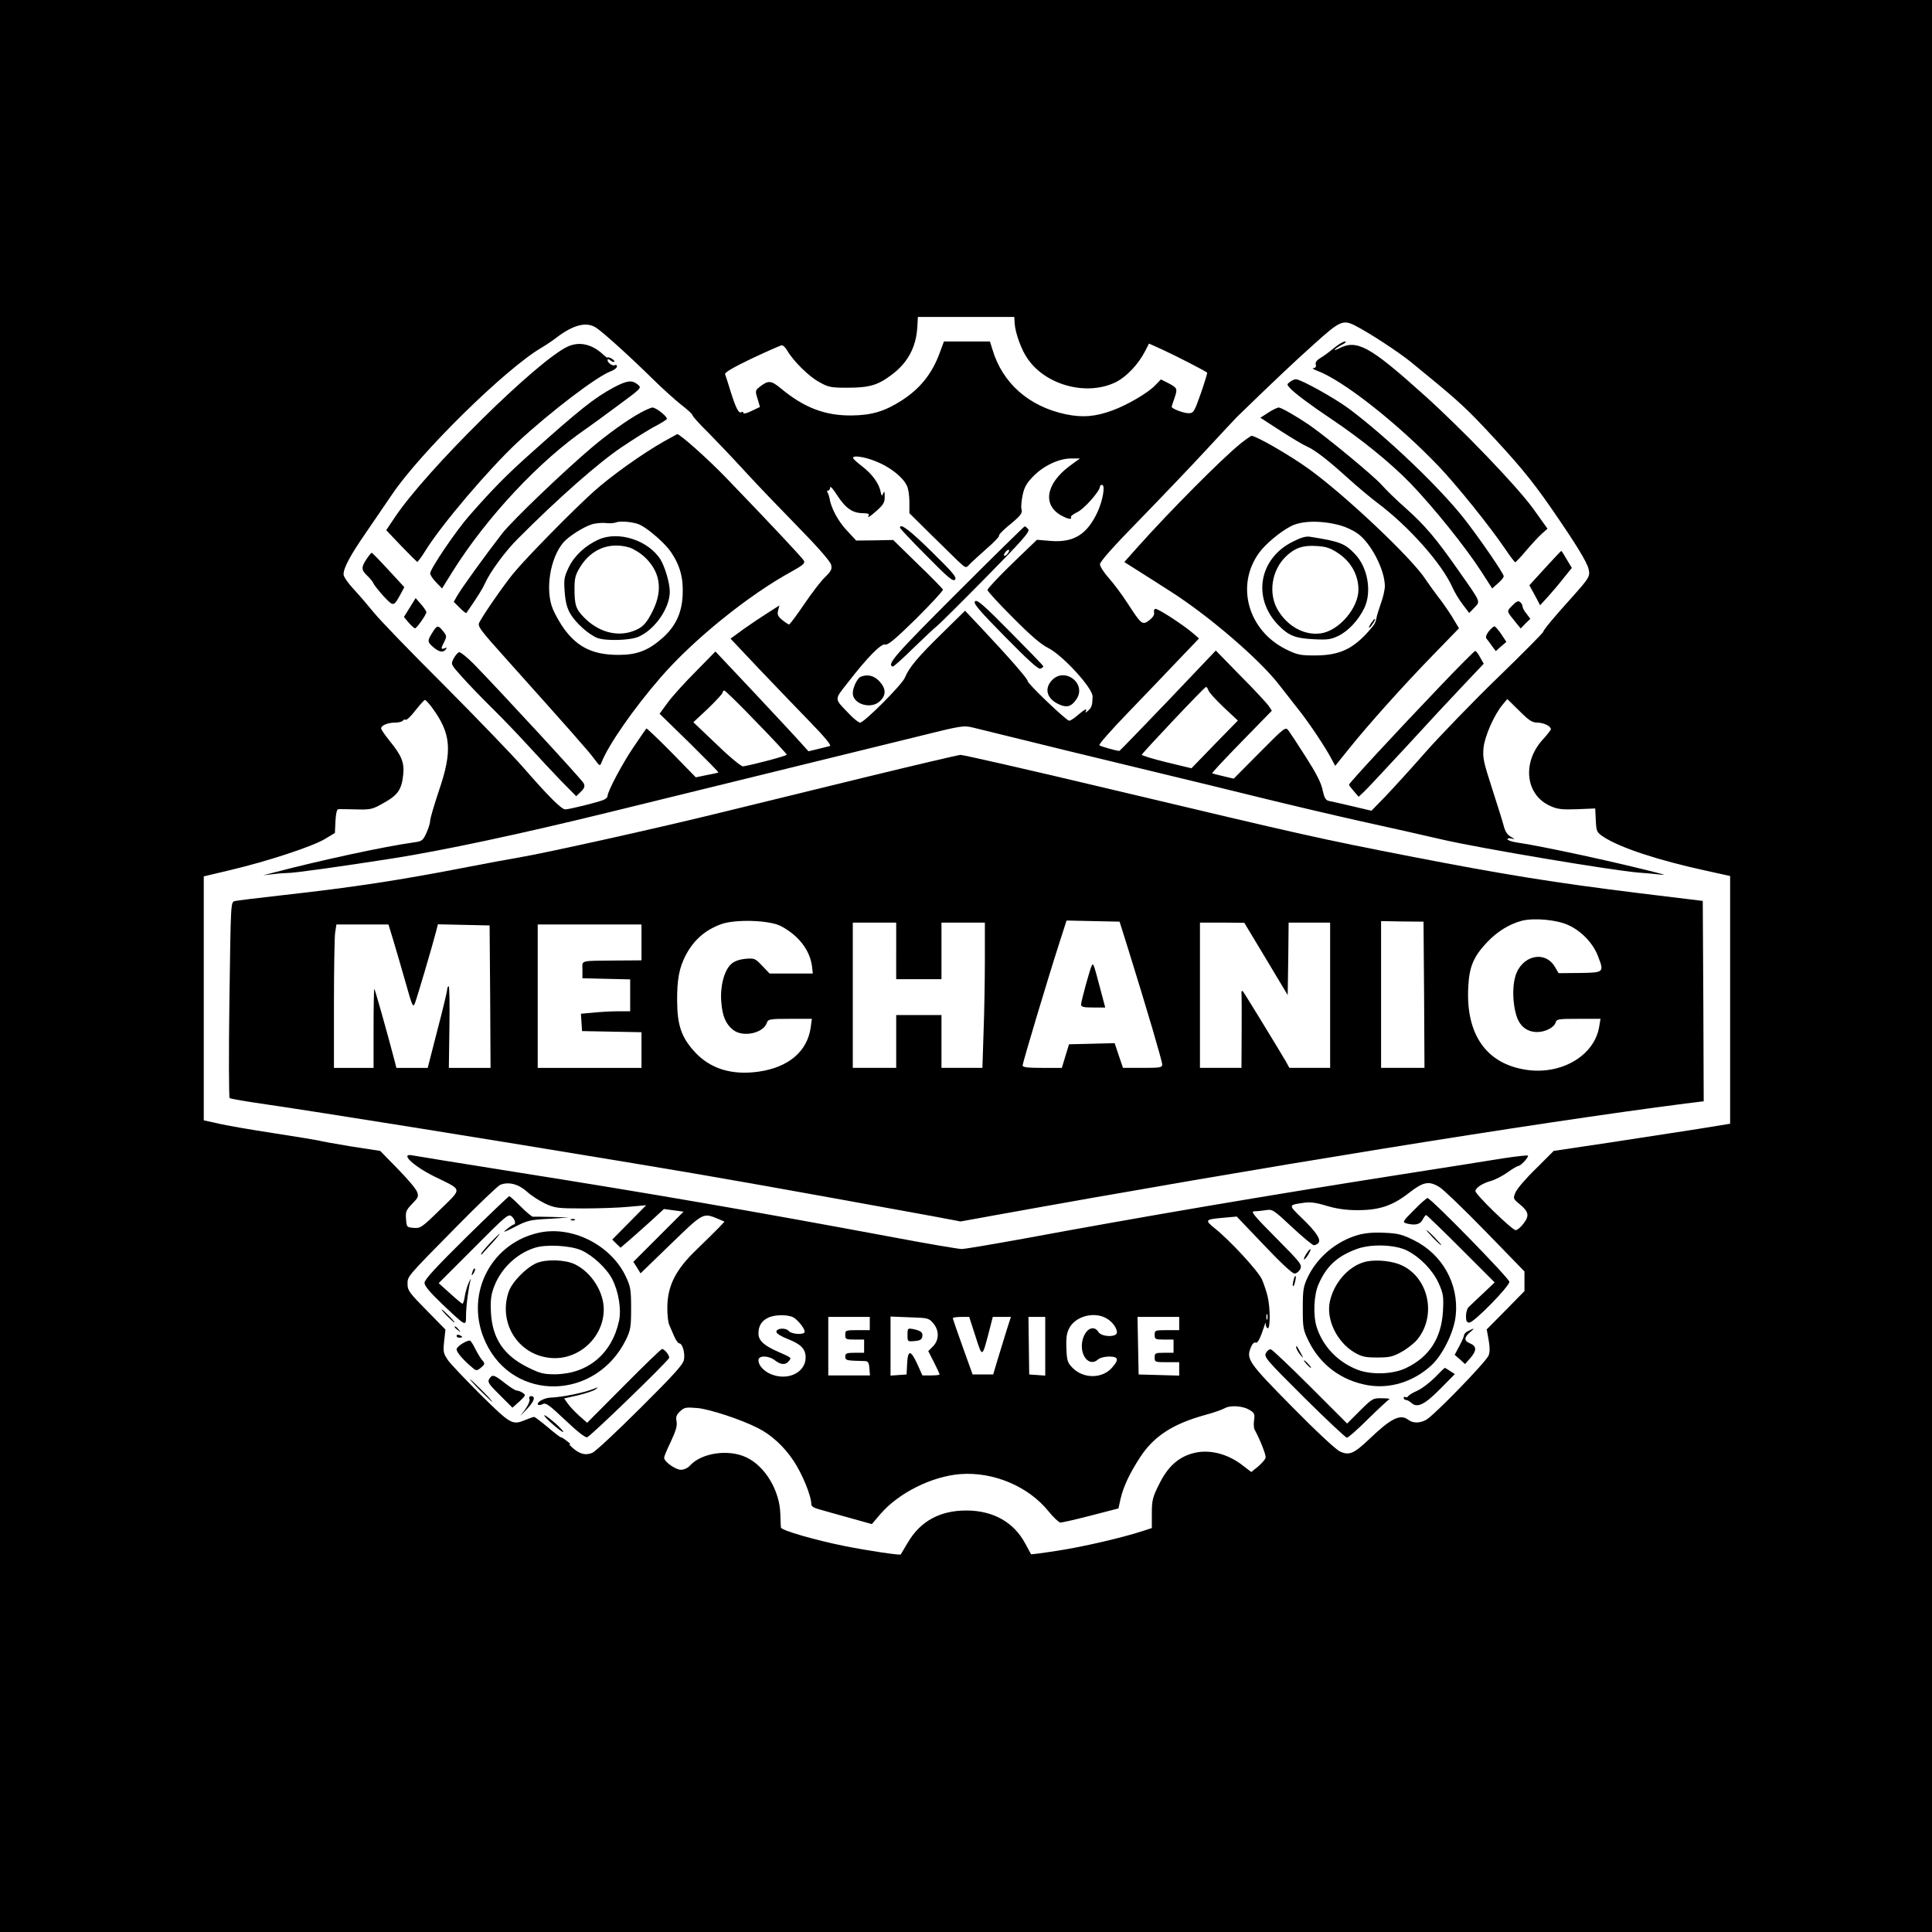 <?xml version="1.0" standalone="no"?>
<!DOCTYPE svg PUBLIC "-//W3C//DTD SVG 20010904//EN"
 "http://www.w3.org/TR/2001/REC-SVG-20010904/DTD/svg10.dtd">
<svg version="1.0" xmlns="http://www.w3.org/2000/svg"
 width="1024pt" height="1024pt" viewBox="0 0 1024 1024"
 preserveAspectRatio="xMidYMid meet">

<g transform="translate(0,1024) scale(0.1,-0.1)"
fill="#000000" stroke="none">
<path d="M0 5120 l0 -5120 5120 0 5120 0 0 5120 0 5120 -5120 0 -5120 0 0
-5120z m5378 3404 c4 -51 36 -140 69 -186 98 -142 317 -199 470 -122 56 29
118 95 154 166 l19 37 73 -33 c66 -30 227 -113 235 -121 2 -2 -13 -51 -33
-109 -36 -102 -39 -106 -67 -106 -25 0 -88 24 -88 34 0 2 7 23 15 46 17 50 16
54 -34 80 l-38 19 -29 -30 c-38 -41 -150 -106 -227 -134 -92 -34 -159 -39
-247 -21 -196 41 -337 165 -390 344 l-13 42 -122 0 -122 0 -23 -62 c-40 -109
-104 -189 -203 -252 -88 -56 -157 -77 -262 -78 -142 -2 -255 42 -377 144 -51
42 -66 43 -111 8 -24 -19 -25 -22 -12 -63 l13 -44 -44 -21 c-24 -12 -44 -17
-44 -11 0 5 -4 8 -9 5 -15 -10 -29 16 -57 104 -14 46 -28 89 -31 97 -3 8 43
36 142 83 81 38 153 70 159 70 7 0 20 -13 29 -29 33 -56 115 -137 169 -166 48
-27 61 -30 148 -30 117 0 162 13 234 67 87 64 132 148 138 255 l3 53 255 0
256 0 2 -36z m1805 -10 c76 -39 227 -138 293 -191 232 -189 283 -234 392 -350
175 -186 247 -273 348 -418 133 -192 196 -294 204 -332 9 -37 2 -48 -84 -144
-101 -112 -156 -178 -156 -187 0 -5 -109 -115 -241 -243 -133 -129 -304 -306
-382 -394 -77 -88 -174 -194 -214 -236 l-74 -76 -102 24 c-56 13 -112 26 -124
28 -17 4 -24 16 -33 58 -7 37 -34 89 -87 172 -42 66 -84 130 -93 142 -17 22
-18 21 -154 -116 l-137 -138 -55 13 c-31 7 -58 14 -59 16 -2 2 68 77 156 167
l160 164 -17 26 c-10 14 -76 86 -149 159 l-131 134 -253 -266 c-140 -146 -256
-266 -258 -266 -15 0 -100 24 -106 30 -5 4 63 81 150 171 87 91 208 216 268
280 l110 115 -31 27 c-55 47 -189 134 -201 130 -6 -2 -9 -12 -6 -21 2 -11 -7
-25 -25 -39 -37 -28 -42 -24 -114 87 -30 47 -76 108 -101 136 -26 29 -47 62
-47 73 0 14 68 91 203 229 111 114 271 281 355 372 84 91 160 172 168 180 184
179 312 300 412 389 133 120 150 128 215 95z m-4022 -12 c38 -25 190 -163 300
-272 53 -52 122 -114 153 -138 31 -24 56 -47 56 -52 0 -6 37 -47 83 -92 45
-46 134 -139 197 -208 63 -69 190 -201 282 -295 103 -105 169 -181 173 -198 6
-23 1 -33 -31 -65 -22 -20 -72 -86 -112 -145 -40 -59 -76 -107 -80 -107 -4 1
-20 11 -36 24 -23 19 -27 29 -22 50 l7 27 -58 -37 c-32 -20 -90 -59 -130 -87
l-71 -52 151 -160 c84 -88 206 -215 271 -282 76 -78 114 -124 105 -127 -8 -2
-36 -9 -64 -16 l-50 -12 -35 39 c-19 22 -130 141 -246 265 l-212 225 -104
-106 c-58 -58 -125 -132 -149 -165 l-43 -59 158 -154 c86 -85 156 -156 154
-157 -2 -2 -29 -8 -62 -14 l-58 -12 -129 132 c-71 72 -131 129 -133 127 -2 -2
-33 -47 -69 -100 -60 -89 -137 -234 -137 -259 0 -6 -10 -15 -22 -20 -29 -12
-181 -50 -202 -50 -20 0 -92 72 -225 225 -58 66 -247 262 -420 436 -174 173
-341 346 -371 384 -30 37 -78 93 -107 124 -29 31 -52 65 -52 76 -1 34 36 102
116 218 42 62 105 154 140 205 150 223 604 669 793 779 25 15 61 39 80 54 89
68 160 86 211 51z m1483 -708 c71 -28 139 -81 161 -125 9 -15 15 -55 15 -89
l0 -60 108 -107 c59 -58 126 -124 149 -146 42 -39 43 -39 60 -20 10 11 51 48
90 83 40 34 70 66 68 70 -3 5 19 27 47 51 68 55 79 69 72 91 -3 10 0 43 6 73
9 43 21 64 56 100 54 56 137 95 201 95 l47 0 -55 -40 c-128 -96 -145 -210 -39
-265 32 -17 54 -20 46 -6 -3 4 12 16 33 26 36 16 121 112 121 136 0 5 5 9 11
9 18 0 5 -80 -23 -142 -56 -121 -127 -165 -250 -155 l-72 6 -132 -127 c-72
-70 -131 -133 -130 -139 0 -7 61 -73 134 -146 92 -93 149 -142 185 -160 77
-37 240 -215 238 -259 -1 -47 -5 -58 -24 -75 -11 -10 -17 -12 -13 -5 12 21 -5
13 -41 -18 -18 -16 -39 -30 -46 -30 -15 0 -223 199 -220 210 3 9 -104 131
-248 284 l-84 89 -121 -119 c-130 -127 -176 -182 -198 -236 -16 -38 -216 -238
-237 -238 -8 0 -35 21 -60 48 -79 82 -78 71 -7 162 105 136 179 211 200 204
14 -4 53 28 164 137 79 79 143 148 142 154 -2 5 -62 67 -134 136 l-130 127
-98 -2 -98 -1 -51 55 c-46 49 -83 119 -91 172 -1 7 -5 19 -9 26 -5 7 -4 12 2
12 6 0 11 7 11 17 0 9 18 -11 39 -45 44 -67 81 -92 136 -92 22 0 34 -4 30 -10
-12 -20 6 -9 45 26 33 30 40 43 39 73 0 27 -2 31 -8 16 -7 -17 -8 -15 -14 10
-8 43 -46 94 -97 133 -25 19 -46 38 -48 43 -7 18 59 9 122 -17z m1761 -1213
c3 -11 40 -51 81 -90 l75 -70 -123 -126 -123 -127 -133 32 c-73 18 -132 36
-130 40 5 12 332 359 340 359 4 1 9 -8 13 -18z m-2396 -168 c89 -91 161 -169
161 -173 0 -6 -168 -51 -231 -62 -9 -2 -70 48 -140 116 l-124 118 78 73 c42
41 77 78 77 84 0 6 4 11 9 11 5 0 82 -75 170 -167z m-1718 75 c100 -136 108
-227 35 -440 -25 -75 -46 -146 -46 -158 0 -12 -9 -41 -20 -65 -19 -41 -23 -44
-67 -50 -153 -21 -496 -95 -743 -160 l-55 -14 55 6 c30 4 64 6 75 6 29 -1 274
33 555 77 268 42 676 129 1145 244 682 167 1395 342 1630 400 245 61 251 62
305 49 30 -7 258 -63 505 -124 248 -60 515 -125 595 -144 80 -19 264 -64 410
-100 146 -36 387 -93 535 -126 149 -33 347 -77 440 -99 204 -47 902 -164 1041
-175 29 -2 74 -6 100 -9 27 -3 40 -3 29 0 -228 60 -644 150 -777 169 -27 4
-48 12 -48 17 0 5 10 7 23 3 18 -5 17 -3 -5 10 -19 10 -31 29 -38 58 -6 23
-34 112 -62 199 -45 139 -50 162 -45 214 6 61 56 175 101 229 l25 30 63 -62
c53 -53 69 -63 98 -63 33 -1 70 -19 70 -35 0 -4 -20 -30 -45 -57 -109 -122
-89 -292 42 -350 38 -17 62 -20 142 -17 l96 4 3 -63 c3 -60 5 -63 40 -87 88
-58 288 -124 545 -180 l127 -28 0 -656 0 -657 -172 -28 c-95 -15 -306 -47
-468 -72 l-295 -44 -93 -93 c-52 -50 -101 -107 -109 -126 -14 -33 -14 -34 21
-63 49 -40 53 -62 21 -103 -14 -19 -33 -35 -42 -35 -18 0 -213 189 -213 207 0
17 38 42 83 54 21 6 60 26 87 45 26 19 52 34 57 34 13 0 58 49 51 55 -3 3 -61
-4 -129 -14 -68 -11 -313 -50 -544 -86 -702 -110 -1367 -223 -1999 -340 -165
-30 -313 -55 -329 -55 -16 0 -176 27 -356 61 -745 139 -1295 234 -2021 349
-278 44 -517 83 -532 86 -73 15 1 -56 117 -113 149 -73 146 -58 28 -174 -97
-95 -105 -100 -140 -97 -37 3 -38 4 -41 47 -3 39 1 48 33 81 32 33 35 39 25
64 -6 16 -52 70 -103 122 l-92 94 -156 24 c-85 14 -162 28 -170 31 -8 2 -115
20 -239 39 -124 19 -258 42 -297 52 l-73 16 0 647 0 646 143 34 c195 46 431
124 497 163 l55 33 3 63 c2 39 7 62 15 63 7 1 49 0 95 -1 77 -2 86 0 147 35
74 41 94 71 102 149 7 64 -9 102 -71 178 -25 31 -46 61 -46 67 0 16 35 31 74
31 19 0 38 5 41 10 4 6 10 8 15 5 5 -3 29 19 52 50 24 30 46 55 50 55 5 0 22
-19 39 -42z m501 -2563 c22 -21 66 -49 97 -64 53 -24 65 -26 206 -26 83 0 191
4 240 9 l90 8 -90 -91 -90 -91 22 -22 22 -21 40 34 c22 19 74 65 115 102 l75
69 52 -7 52 -7 -133 -133 -133 -133 19 -30 19 -31 160 155 c175 169 170 167
253 133 l32 -14 -33 -35 c-19 -19 -71 -71 -117 -115 -108 -104 -151 -188 -153
-300 -1 -40 4 -84 10 -97 5 -13 18 -40 26 -60 9 -21 21 -38 27 -38 17 0 32
-52 25 -87 -4 -25 -55 -81 -231 -256 -124 -124 -238 -230 -254 -237 -36 -15
-66 -8 -105 26 -16 14 -23 23 -15 19 8 -3 2 4 -15 17 -16 13 -31 22 -33 20 -1
-1 -32 22 -68 53 -36 30 -69 55 -73 55 -5 0 -25 -7 -44 -15 -72 -30 -78 -26
-238 131 -81 81 -160 164 -175 185 -24 36 -26 44 -20 100 l7 62 -100 102 c-90
91 -101 106 -101 138 0 43 -8 34 263 309 112 114 215 212 228 218 43 18 96 5
141 -35z m4839 22 c20 -12 129 -117 243 -234 l206 -212 0 -52 0 -52 -100 -102
-100 -101 10 -56 c7 -38 7 -64 0 -82 -12 -33 -293 -322 -332 -342 -35 -18 -69
-18 -94 1 -42 32 -91 8 -205 -101 -83 -79 -108 -90 -157 -67 -22 10 -127 108
-254 237 -232 235 -244 253 -218 315 7 18 17 28 25 25 11 -5 24 20 49 96 3 12
5 11 5 -2 1 -10 6 -18 11 -18 13 0 13 108 -1 167 -6 27 -20 67 -30 91 -20 45
-170 208 -251 272 -54 44 -52 47 50 56 l67 6 144 -151 c87 -92 150 -151 162
-151 11 0 24 11 31 24 10 23 2 33 -129 165 -121 122 -136 141 -114 141 14 0
42 3 61 6 34 6 41 1 138 -90 57 -53 109 -96 116 -96 6 0 17 5 23 11 17 17 -9
58 -86 132 -74 72 -74 70 10 82 33 5 65 1 120 -16 50 -15 101 -23 159 -23 117
-1 189 22 276 90 78 61 108 67 165 31z m-914 -699 c-3 -7 -5 -2 -5 12 0 14 2
19 5 13 2 -7 2 -19 0 -25z m-2515 11 c26 -12 70 -68 62 -81 -9 -14 -71 -9 -84
8 -16 18 -65 15 -65 -5 0 -9 25 -24 60 -38 70 -27 95 -53 95 -98 0 -73 -80
-119 -165 -95 -48 13 -85 49 -85 81 0 26 54 25 87 -1 31 -24 56 -26 73 -5 16
19 18 18 -55 50 -76 33 -105 60 -105 97 0 39 15 65 48 82 32 18 101 20 134 5z
m1658 -4 c33 -17 60 -52 60 -77 0 -27 -81 -25 -98 2 -26 42 -74 14 -86 -51
-13 -75 38 -135 83 -95 10 9 35 16 59 16 51 0 54 -16 15 -60 -52 -58 -150 -58
-207 -1 -28 28 -31 38 -34 103 -2 56 1 81 15 108 32 62 127 89 193 55z m-1250
-30 l0 -35 -65 0 c-63 0 -65 -1 -65 -25 0 -23 3 -25 50 -25 l50 0 0 -35 0 -35
-50 0 c-43 0 -50 -3 -50 -20 0 -17 7 -20 43 -22 23 -1 51 -2 62 -2 16 -1 21
-9 23 -39 l3 -37 -110 0 -111 0 0 155 0 155 110 0 110 0 0 -35z m336 2 c33
-38 32 -90 -1 -123 l-25 -25 30 -59 c17 -33 30 -62 30 -65 0 -3 -20 -5 -46 -5
l-45 0 -27 60 c-35 76 -50 77 -54 3 l-3 -58 -42 -3 -43 -3 0 156 0 157 101 -4
c96 -3 102 -4 125 -31z m224 -69 c37 -115 35 -116 71 20 l21 82 48 0 48 0 -20
-62 c-11 -35 -32 -103 -47 -153 l-27 -90 -55 0 -54 0 -52 145 c-29 80 -52 148
-53 153 0 4 20 7 44 7 l43 0 33 -102z m370 -54 l0 -155 -42 3 -43 3 -2 153 -2
152 45 0 44 0 0 -156z m710 121 l0 -35 -65 0 c-63 0 -65 -1 -65 -25 0 -23 3
-25 50 -25 l50 0 0 -35 0 -35 -50 0 c-47 0 -50 -2 -50 -25 0 -24 2 -25 65 -25
l65 0 0 -35 0 -36 -107 3 -108 3 -3 153 -3 152 111 0 110 0 0 -35z m376 -460
c23 -14 25 -22 21 -52 -3 -19 -2 -42 3 -51 29 -53 61 -134 58 -148 -2 -9 -20
-30 -40 -47 l-36 -29 -39 30 c-84 68 -188 94 -275 68 -76 -22 -130 -72 -175
-164 -34 -68 -38 -84 -38 -154 l0 -77 -49 -16 c-107 -35 -318 -84 -450 -104
-76 -12 -140 -20 -141 -19 -1 2 -15 27 -31 57 -60 112 -168 174 -309 175 -142
1 -247 -56 -314 -171 -19 -32 -36 -60 -37 -62 -4 -5 -169 19 -299 45 -154 31
-335 83 -336 98 -1 6 -2 38 -3 71 -3 124 -81 255 -181 301 -95 45 -239 23
-299 -45 -11 -12 -31 -21 -47 -21 -29 0 -89 43 -89 64 0 6 16 45 36 86 26 56
34 82 30 105 -5 25 -1 36 19 55 22 21 31 22 92 17 65 -6 233 -61 322 -107 69
-35 136 -96 186 -171 46 -68 95 -187 95 -230 0 -13 12 -21 43 -29 23 -7 95
-27 160 -45 l118 -33 46 54 c97 112 272 199 423 211 176 13 361 -65 468 -198
26 -32 54 -58 62 -59 8 0 81 16 161 37 l147 38 11 50 c15 65 48 136 105 223
73 111 173 175 342 222 42 11 88 27 103 35 32 19 101 14 137 -10z"/>
<path d="M7070 8395 c-23 -19 -55 -43 -71 -52 -20 -12 -29 -24 -25 -35 3 -12
-2 -18 -12 -19 -10 0 -1 -6 19 -14 136 -50 425 -277 645 -507 95 -100 267
-313 350 -435 27 -40 52 -73 55 -73 3 0 30 28 59 63 29 34 66 74 83 89 l29 26
-78 109 c-89 121 -374 418 -579 602 -285 256 -353 293 -447 245 -18 -9 -28
-12 -23 -6 6 6 24 18 40 26 18 9 23 16 13 16 -9 0 -35 -16 -58 -35z"/>
<path d="M6837 8216 c-17 -13 -17 -14 0 -33 22 -25 113 -93 218 -163 161 -108
314 -232 421 -342 122 -127 293 -339 377 -470 l56 -87 30 27 c17 14 31 31 31
38 0 14 -124 195 -205 299 -130 167 -409 434 -613 587 -76 57 -258 158 -284
158 -7 0 -21 -7 -31 -14z"/>
<path d="M6722 8053 l-42 -27 108 -70 c59 -38 121 -75 138 -82 42 -18 110 -70
219 -169 50 -45 119 -103 155 -130 165 -123 343 -323 398 -448 11 -25 36 -67
55 -91 l34 -45 27 28 c33 35 38 24 -83 196 -120 172 -179 241 -281 332 -47 41
-105 98 -129 125 -42 47 -290 252 -381 315 -69 47 -149 93 -163 93 -7 0 -32
-12 -55 -27z"/>
<path d="M6575 7889 c-102 -83 -374 -357 -543 -546 l-73 -82 76 -48 c41 -26
117 -74 168 -107 203 -129 474 -362 577 -496 30 -39 77 -99 104 -133 53 -66
141 -198 173 -259 l20 -37 74 92 c102 127 289 336 448 499 l134 138 -38 63
c-21 34 -55 82 -75 107 -19 25 -48 65 -64 89 -71 111 -433 453 -624 589 -96
69 -276 173 -299 172 -4 -1 -30 -19 -58 -41z m530 -434 c28 -8 67 -26 88 -41
71 -48 147 -193 147 -281 0 -18 -9 -59 -21 -91 -11 -31 -22 -67 -24 -80 -2
-13 -9 -30 -17 -39 -96 -119 -171 -157 -309 -157 -77 0 -93 3 -152 32 -203
100 -270 341 -142 514 32 44 108 108 165 138 58 31 163 33 265 5z"/>
<path d="M6852 7369 c-179 -89 -216 -298 -77 -442 55 -56 89 -70 187 -75 75
-4 93 -1 132 18 52 25 106 83 137 147 41 85 19 215 -49 286 -54 57 -80 67
-238 92 -21 4 -49 -4 -92 -26z m242 -62 c67 -45 106 -115 106 -192 0 -98 -104
-219 -200 -232 -87 -12 -176 37 -228 125 -51 88 -32 211 45 284 46 44 90 59
161 54 51 -3 73 -10 116 -39z"/>
<path d="M7265 6934 c-9 -15 -12 -23 -6 -20 11 7 35 46 28 46 -3 0 -12 -12
-22 -26z"/>
<path d="M8189 7229 l-83 -91 29 -53 28 -53 43 47 c23 26 61 70 83 99 l42 52
-27 45 c-14 25 -27 45 -29 45 -2 0 -40 -41 -86 -91z"/>
<path d="M8015 7030 c-31 -32 -32 -26 22 -93 l23 -28 25 26 26 25 -20 27 c-12
14 -21 31 -21 38 0 7 -6 18 -13 24 -10 8 -20 4 -42 -19z"/>
<path d="M7891 6894 c-13 -16 -18 -31 -13 -38 5 -6 18 -23 29 -39 l21 -28 28
25 28 24 -27 41 c-15 22 -31 41 -36 41 -5 0 -19 -12 -30 -26z"/>
<path d="M7633 6603 c-240 -251 -483 -514 -483 -522 0 -3 12 -19 26 -35 l25
-29 31 29 c17 16 117 124 224 239 106 116 241 261 300 323 l108 114 -19 34
c-10 19 -22 34 -26 34 -4 0 -88 -84 -186 -187z"/>
<path d="M3011 8404 c-158 -70 -754 -658 -919 -907 l-45 -67 79 -83 c43 -45
82 -83 85 -85 3 -1 23 25 43 58 86 139 335 432 489 576 175 162 420 349 494
376 18 7 33 18 33 26 0 7 -5 10 -10 7 -12 -8 -40 12 -40 27 0 6 7 5 15 -2 9
-7 18 -10 21 -7 3 3 -4 10 -15 17 -12 6 -21 8 -21 5 0 -3 -10 4 -22 15 -60 56
-126 71 -187 44z"/>
<path d="M3252 8186 c-102 -55 -180 -117 -437 -347 -129 -115 -199 -186 -325
-329 -71 -80 -210 -285 -210 -309 0 -8 14 -30 31 -47 l32 -33 54 87 c181 290
465 593 713 762 19 13 93 67 163 119 129 95 129 95 107 113 -31 25 -56 22
-128 -16z"/>
<path d="M3392 8051 c-67 -37 -169 -110 -252 -180 -146 -123 -424 -389 -478
-458 -90 -116 -219 -295 -239 -331 l-18 -32 32 -32 c18 -18 34 -30 35 -27 66
96 85 128 99 158 26 59 109 172 174 236 211 212 423 399 547 483 73 49 156
101 185 115 28 15 54 31 57 36 7 10 -56 61 -76 61 -7 0 -37 -13 -66 -29z"/>
<path d="M3520 7901 c-116 -66 -279 -182 -373 -266 -112 -101 -354 -347 -426
-434 -50 -61 -155 -212 -180 -259 -11 -21 -2 -34 146 -199 327 -365 437 -489
464 -527 28 -38 29 -38 38 -15 37 93 169 283 312 448 173 200 466 437 695 562
61 34 72 44 65 57 -9 16 -171 189 -410 437 -99 103 -250 237 -262 234 -2 -1
-33 -18 -69 -38z m-125 -444 c48 -25 133 -100 162 -144 49 -73 66 -140 61
-231 -5 -94 -39 -163 -106 -223 -76 -67 -136 -90 -233 -90 -133 0 -215 38
-287 135 -21 28 -48 76 -61 106 -43 101 -16 273 56 356 27 31 102 79 147 94
21 7 55 10 75 8 20 -3 45 -1 56 3 23 10 101 2 130 -14z"/>
<path d="M3172 7380 c-71 -32 -129 -87 -158 -148 -24 -50 -26 -64 -21 -129 4
-54 12 -86 31 -118 29 -48 95 -107 141 -126 44 -17 173 -14 219 6 86 37 166
151 166 239 0 45 -25 130 -49 170 -64 102 -223 154 -329 106z m161 -41 c21 -6
56 -27 78 -46 88 -79 104 -177 50 -288 -35 -71 -55 -92 -108 -111 -85 -30
-182 -3 -256 72 -45 45 -52 67 -52 155 0 55 5 73 30 114 59 95 154 133 258
104z"/>
<path d="M1943 7277 c-29 -43 -29 -58 3 -88 14 -13 29 -31 33 -40 3 -9 28 -40
54 -69 54 -57 53 -57 93 16 l17 32 -84 91 c-46 50 -86 91 -89 91 -3 0 -15 -15
-27 -33z"/>
<path d="M2172 7020 l-31 -50 25 -30 c14 -16 29 -30 34 -30 9 0 60 73 60 86
-1 5 -13 24 -29 42 l-28 32 -31 -50z"/>
<path d="M2291 6886 c-26 -42 -26 -48 2 -73 31 -28 54 -34 68 -17 10 12 9 13
-5 8 -20 -8 -20 -1 -1 35 13 27 13 31 -6 55 -27 34 -33 33 -58 -8z"/>
<path d="M2432 6783 c-7 -3 -19 -18 -28 -34 -15 -30 -15 -30 45 -97 33 -37
105 -112 161 -167 56 -55 142 -145 192 -200 50 -55 127 -137 171 -183 l81 -82
25 24 c19 19 22 29 15 44 -8 18 -442 488 -584 634 -36 36 -71 64 -78 61z"/>
<path d="M4770 7443 c0 -4 63 -71 140 -148 117 -119 142 -139 152 -127 10 12
-11 37 -124 148 -119 117 -168 153 -168 127z"/>
<path d="M5071 7096 c-329 -329 -373 -379 -339 -389 4 -1 53 43 110 99 57 55
112 107 123 115 11 8 127 123 259 257 200 203 236 245 226 257 -7 8 -15 15
-19 15 -3 0 -165 -159 -360 -354z m269 209 c-7 -9 -15 -13 -18 -10 -3 2 1 11
8 20 7 9 15 13 18 10 3 -2 -1 -11 -8 -20z"/>
<path d="M5168 7053 c-11 -10 19 -46 159 -188 122 -124 176 -173 187 -169 9 3
16 9 16 12 0 4 -79 85 -175 182 -141 143 -177 174 -187 163z"/>
<path d="M4562 6653 c-18 -7 -42 -57 -42 -87 0 -59 99 -88 145 -41 33 32 31
66 -4 104 -28 30 -63 39 -99 24z"/>
<path d="M5575 6634 c-43 -46 -25 -101 42 -129 39 -17 62 -9 87 27 59 83 -60
176 -129 102z"/>
<path d="M4580 6119 c-267 -65 -611 -149 -765 -187 -311 -77 -918 -212 -1065
-237 -52 -9 -174 -31 -270 -50 -366 -71 -600 -107 -985 -150 -126 -14 -239
-28 -251 -31 -21 -5 -21 -9 -28 -521 -4 -284 -3 -519 1 -523 4 -4 94 -19 198
-34 293 -43 1139 -178 1945 -312 441 -73 766 -131 1588 -281 l143 -27 182 33
c1392 252 2866 490 3660 592 l97 12 -2 531 -3 531 -337 41 c-446 55 -720 99
-1213 195 -487 95 -541 107 -1564 350 -436 104 -805 188 -820 188 -14 -1 -244
-55 -511 -120z m3732 -782 c71 -32 133 -98 158 -166 33 -85 32 -86 -97 -88
l-112 -1 -20 34 c-54 90 -179 59 -210 -53 -16 -55 -13 -141 5 -202 17 -59 56
-91 112 -91 42 0 89 24 97 50 6 19 15 20 122 20 l116 0 -7 -42 c-25 -153 -201
-257 -388 -228 -210 32 -319 187 -306 437 5 109 28 163 100 239 54 57 119 97
185 114 65 16 185 5 245 -23z m-4174 -5 c95 -50 155 -128 166 -215 l4 -37
-114 0 -115 0 -39 41 c-38 40 -41 41 -90 37 -35 -4 -59 -13 -76 -29 -36 -34
-58 -118 -51 -200 6 -76 24 -117 63 -148 53 -41 161 -17 179 39 6 18 16 20
122 20 l116 0 -6 -45 c-18 -128 -117 -212 -276 -235 -143 -20 -257 15 -340
106 -69 76 -91 139 -92 267 -1 116 11 178 46 245 43 81 103 133 188 164 77 27
254 21 315 -10z m1840 -117 c102 -327 182 -600 182 -617 0 -16 -10 -18 -104
-18 l-104 0 -22 65 -22 66 -121 -3 -121 -3 -19 -62 -19 -63 -104 0 c-77 0
-104 3 -104 13 0 13 134 461 195 650 l38 118 141 -3 140 -3 44 -140z m1570
-247 l2 -388 -115 0 -115 0 0 389 0 389 113 -2 112 -1 3 -387z m-2798 232 l0
-150 120 0 120 0 0 150 0 150 115 0 115 0 0 -197 c0 -109 -3 -282 -7 -385 l-6
-188 -109 0 -108 0 0 140 0 140 -120 0 -120 0 0 -140 0 -140 -115 0 -115 0 0
385 0 385 115 0 115 0 0 -150z m1960 -42 l115 -192 3 192 2 192 110 0 110 0 0
-385 0 -385 -108 0 -108 0 -18 33 c-46 78 -220 363 -228 372 -6 6 -9 3 -8 -10
1 -11 2 -104 1 -207 l-1 -188 -110 0 -110 0 0 385 0 385 118 0 117 -1 115
-191z m-4626 100 c14 -46 43 -146 65 -223 37 -132 40 -138 51 -110 11 29 88
289 110 373 l11 43 137 -3 137 -3 3 -377 2 -378 -110 0 -111 0 3 219 c2 121 0
217 -4 214 -5 -2 -8 -11 -8 -19 0 -8 -23 -105 -52 -215 l-51 -199 -83 0 -83 0
-11 43 c-36 138 -102 372 -106 376 -2 2 -4 -91 -4 -207 l0 -212 -105 0 -105 0
0 334 c0 183 3 354 6 380 l7 46 138 0 138 0 25 -82z m1316 -13 l0 -95 -137 -1
c-194 -2 -176 3 -176 -49 l0 -45 126 -3 127 -3 0 -84 0 -85 -62 0 c-35 0 -94
-3 -131 -7 l-68 -6 3 -46 3 -46 158 -3 157 -3 0 -94 0 -95 -275 0 -275 0 0
380 0 380 275 0 275 0 0 -95z"/>
<path d="M5787 5123 c-9 -14 -57 -190 -57 -207 0 -13 13 -16 64 -16 l64 0 -30
113 c-32 120 -33 123 -41 110z"/>
<path d="M2471 3682 c-162 -160 -221 -224 -221 -241 0 -17 28 -50 96 -115 126
-119 124 -118 124 -59 0 50 14 153 24 188 4 11 0 7 -8 -10 -8 -16 -18 -49 -22
-72 -3 -24 -9 -43 -13 -43 -3 0 -33 25 -66 55 l-60 54 185 185 c173 174 185
184 202 169 18 -16 24 -43 11 -43 -5 -1 -21 -12 -38 -26 -24 -19 -15 -17 43
13 66 34 82 38 180 43 l107 7 -90 3 c-49 1 -95 2 -100 1 -6 0 -35 24 -65 54
-30 30 -57 55 -61 55 -3 0 -106 -98 -228 -218z"/>
<path d="M3028 3773 c7 -3 16 -2 19 1 4 3 -2 6 -13 5 -11 0 -14 -3 -6 -6z"/>
<path d="M2846 3704 c-256 -63 -386 -340 -271 -581 149 -316 584 -306 743 17
24 50 27 66 27 165 0 98 -3 116 -27 167 -80 172 -293 277 -472 232z m236 -91
c61 -28 134 -96 163 -153 34 -66 49 -160 36 -221 -38 -174 -164 -280 -337
-283 -63 0 -80 4 -147 37 -127 63 -188 153 -195 292 -3 64 0 91 17 136 36 95
118 174 214 205 61 20 190 13 249 -13z"/>
<path d="M2843 3545 c-55 -24 -130 -101 -147 -152 -56 -164 49 -333 219 -350
149 -16 285 107 285 257 0 94 -66 197 -153 239 -51 25 -154 28 -204 6z"/>
<path d="M2596 3650 c-25 -27 -46 -52 -46 -56 0 -4 1 -5 3 -3 2 2 25 28 52 57
26 28 45 52 43 52 -3 0 -26 -22 -52 -50z"/>
<path d="M2506 3505 c-9 -26 -7 -32 5 -12 6 10 9 21 6 23 -2 3 -7 -2 -11 -11z"/>
<path d="M2370 3265 c19 -19 36 -35 39 -35 3 0 -10 16 -29 35 -19 19 -36 35
-39 35 -3 0 10 -16 29 -35z"/>
<path d="M2410 3206 c0 -2 8 -10 18 -17 15 -13 16 -12 3 4 -13 16 -21 21 -21
13z"/>
<path d="M2420 3160 c0 -6 7 -10 15 -10 8 0 15 2 15 4 0 2 -7 6 -15 10 -8 3
-15 1 -15 -4z"/>
<path d="M2452 3120 c-18 -11 -32 -25 -32 -31 0 -15 28 -49 70 -86 35 -31 35
-31 59 -12 21 18 22 21 9 37 -9 9 -25 36 -37 59 -11 23 -24 44 -29 47 -5 3
-23 -4 -40 -14z"/>
<path d="M3306 2894 l-194 -195 -42 37 c-22 20 -50 49 -60 64 l-20 28 75 17
c42 10 83 24 93 32 15 12 14 12 -8 3 -54 -22 -167 -45 -236 -48 -32 -2 -73
-26 -62 -37 3 -4 15 -2 25 3 16 9 34 -5 118 -84 62 -59 106 -94 117 -92 15 3
416 390 434 420 6 10 -23 48 -37 48 -5 0 -96 -88 -203 -196z"/>
<path d="M2593 2931 c-10 -16 -3 -27 56 -85 l67 -67 37 33 c34 32 35 34 17 46
-11 7 -25 12 -32 12 -7 0 -35 18 -63 40 -57 45 -66 47 -82 21z"/>
<path d="M2545 2870 c33 -33 62 -60 64 -60 3 0 -21 27 -54 60 -33 33 -62 60
-64 60 -3 0 21 -27 54 -60z"/>
<path d="M2806 2825 c4 -8 -6 -32 -21 -53 l-27 -37 36 38 c38 40 46 67 21 67
-9 0 -12 -6 -9 -15z"/>
<path d="M2925 2695 c28 -25 54 -45 60 -45 5 0 -13 20 -40 45 -28 24 -54 44
-60 44 -5 0 13 -20 40 -44z"/>
<path d="M7494 3826 c-59 -59 -62 -64 -41 -70 46 -12 73 -7 87 19 7 14 16 25
19 25 3 0 86 -80 184 -178 l179 -179 -62 -59 c-35 -32 -69 -65 -76 -72 -8 -7
-14 -29 -14 -48 0 -26 4 -34 18 -34 24 0 212 192 212 216 0 18 -416 444 -434
444 -5 0 -38 -29 -72 -64z"/>
<path d="M7595 3680 c21 -22 41 -40 44 -40 3 0 -13 18 -34 40 -21 22 -41 40
-44 40 -3 0 13 -18 34 -40z"/>
<path d="M7200 3695 c-117 -33 -218 -118 -269 -225 -23 -49 -26 -67 -26 -165
0 -104 2 -114 32 -175 62 -125 174 -208 313 -232 116 -20 238 17 333 102 63
56 125 182 133 271 16 165 -72 321 -221 395 -62 31 -85 37 -157 40 -55 3 -101
-1 -138 -11z m259 -84 c70 -36 135 -104 166 -172 25 -56 27 -70 23 -148 -8
-143 -72 -243 -196 -302 -68 -33 -180 -37 -254 -10 -105 40 -185 122 -219 226
-20 63 -16 172 10 229 42 96 99 148 202 186 75 28 205 24 268 -9z"/>
<path d="M7228 3550 c-83 -25 -157 -109 -179 -206 -22 -96 36 -216 129 -272
40 -23 58 -27 122 -27 64 0 83 4 129 30 29 16 66 45 82 64 109 132 58 343 -97
401 -56 20 -137 25 -186 10z"/>
<path d="M6924 3595 c-9 -14 -15 -28 -12 -30 2 -2 12 9 22 25 21 36 13 40 -10
5z"/>
<path d="M6856 3454 c-4 -14 -5 -28 -3 -31 3 -2 8 8 11 23 4 14 5 28 3 31 -3
2 -8 -8 -11 -23z"/>
<path d="M7783 3186 c-13 -6 -23 -16 -23 -22 0 -6 -11 -32 -25 -58 l-25 -47
28 -24 27 -25 28 32 c35 41 34 63 -2 78 -33 13 -32 33 4 62 23 20 20 20 -12 4z"/>
<path d="M6870 3100 c0 -8 10 -26 21 -40 11 -14 18 -19 14 -12 -30 57 -35 65
-35 52z"/>
<path d="M6710 3069 c-12 -21 2 -37 202 -236 118 -117 220 -213 227 -213 7 0
58 45 113 100 55 54 106 101 112 104 6 2 -11 5 -39 5 -48 1 -51 -1 -117 -66
l-68 -68 -195 195 c-107 107 -201 196 -209 198 -8 2 -20 -7 -26 -19z"/>
<path d="M6925 3010 c10 -11 20 -20 23 -20 3 0 -3 9 -13 20 -10 11 -20 20 -23
20 -3 0 3 -9 13 -20z"/>
<path d="M7605 2939 c-28 -28 -69 -59 -91 -69 -23 -10 -45 -23 -49 -29 -3 -6
-11 -9 -16 -6 -5 4 -9 1 -9 -4 0 -6 5 -11 12 -11 6 0 19 -7 29 -16 31 -28 70
-9 153 75 l77 78 -25 16 c-14 10 -27 17 -29 17 -1 0 -25 -23 -52 -51z"/>
<path d="M4810 3165 c0 -36 0 -36 37 -33 27 2 39 8 41 22 5 23 -5 32 -45 41
-32 6 -33 6 -33 -30z"/>
</g>
</svg>
